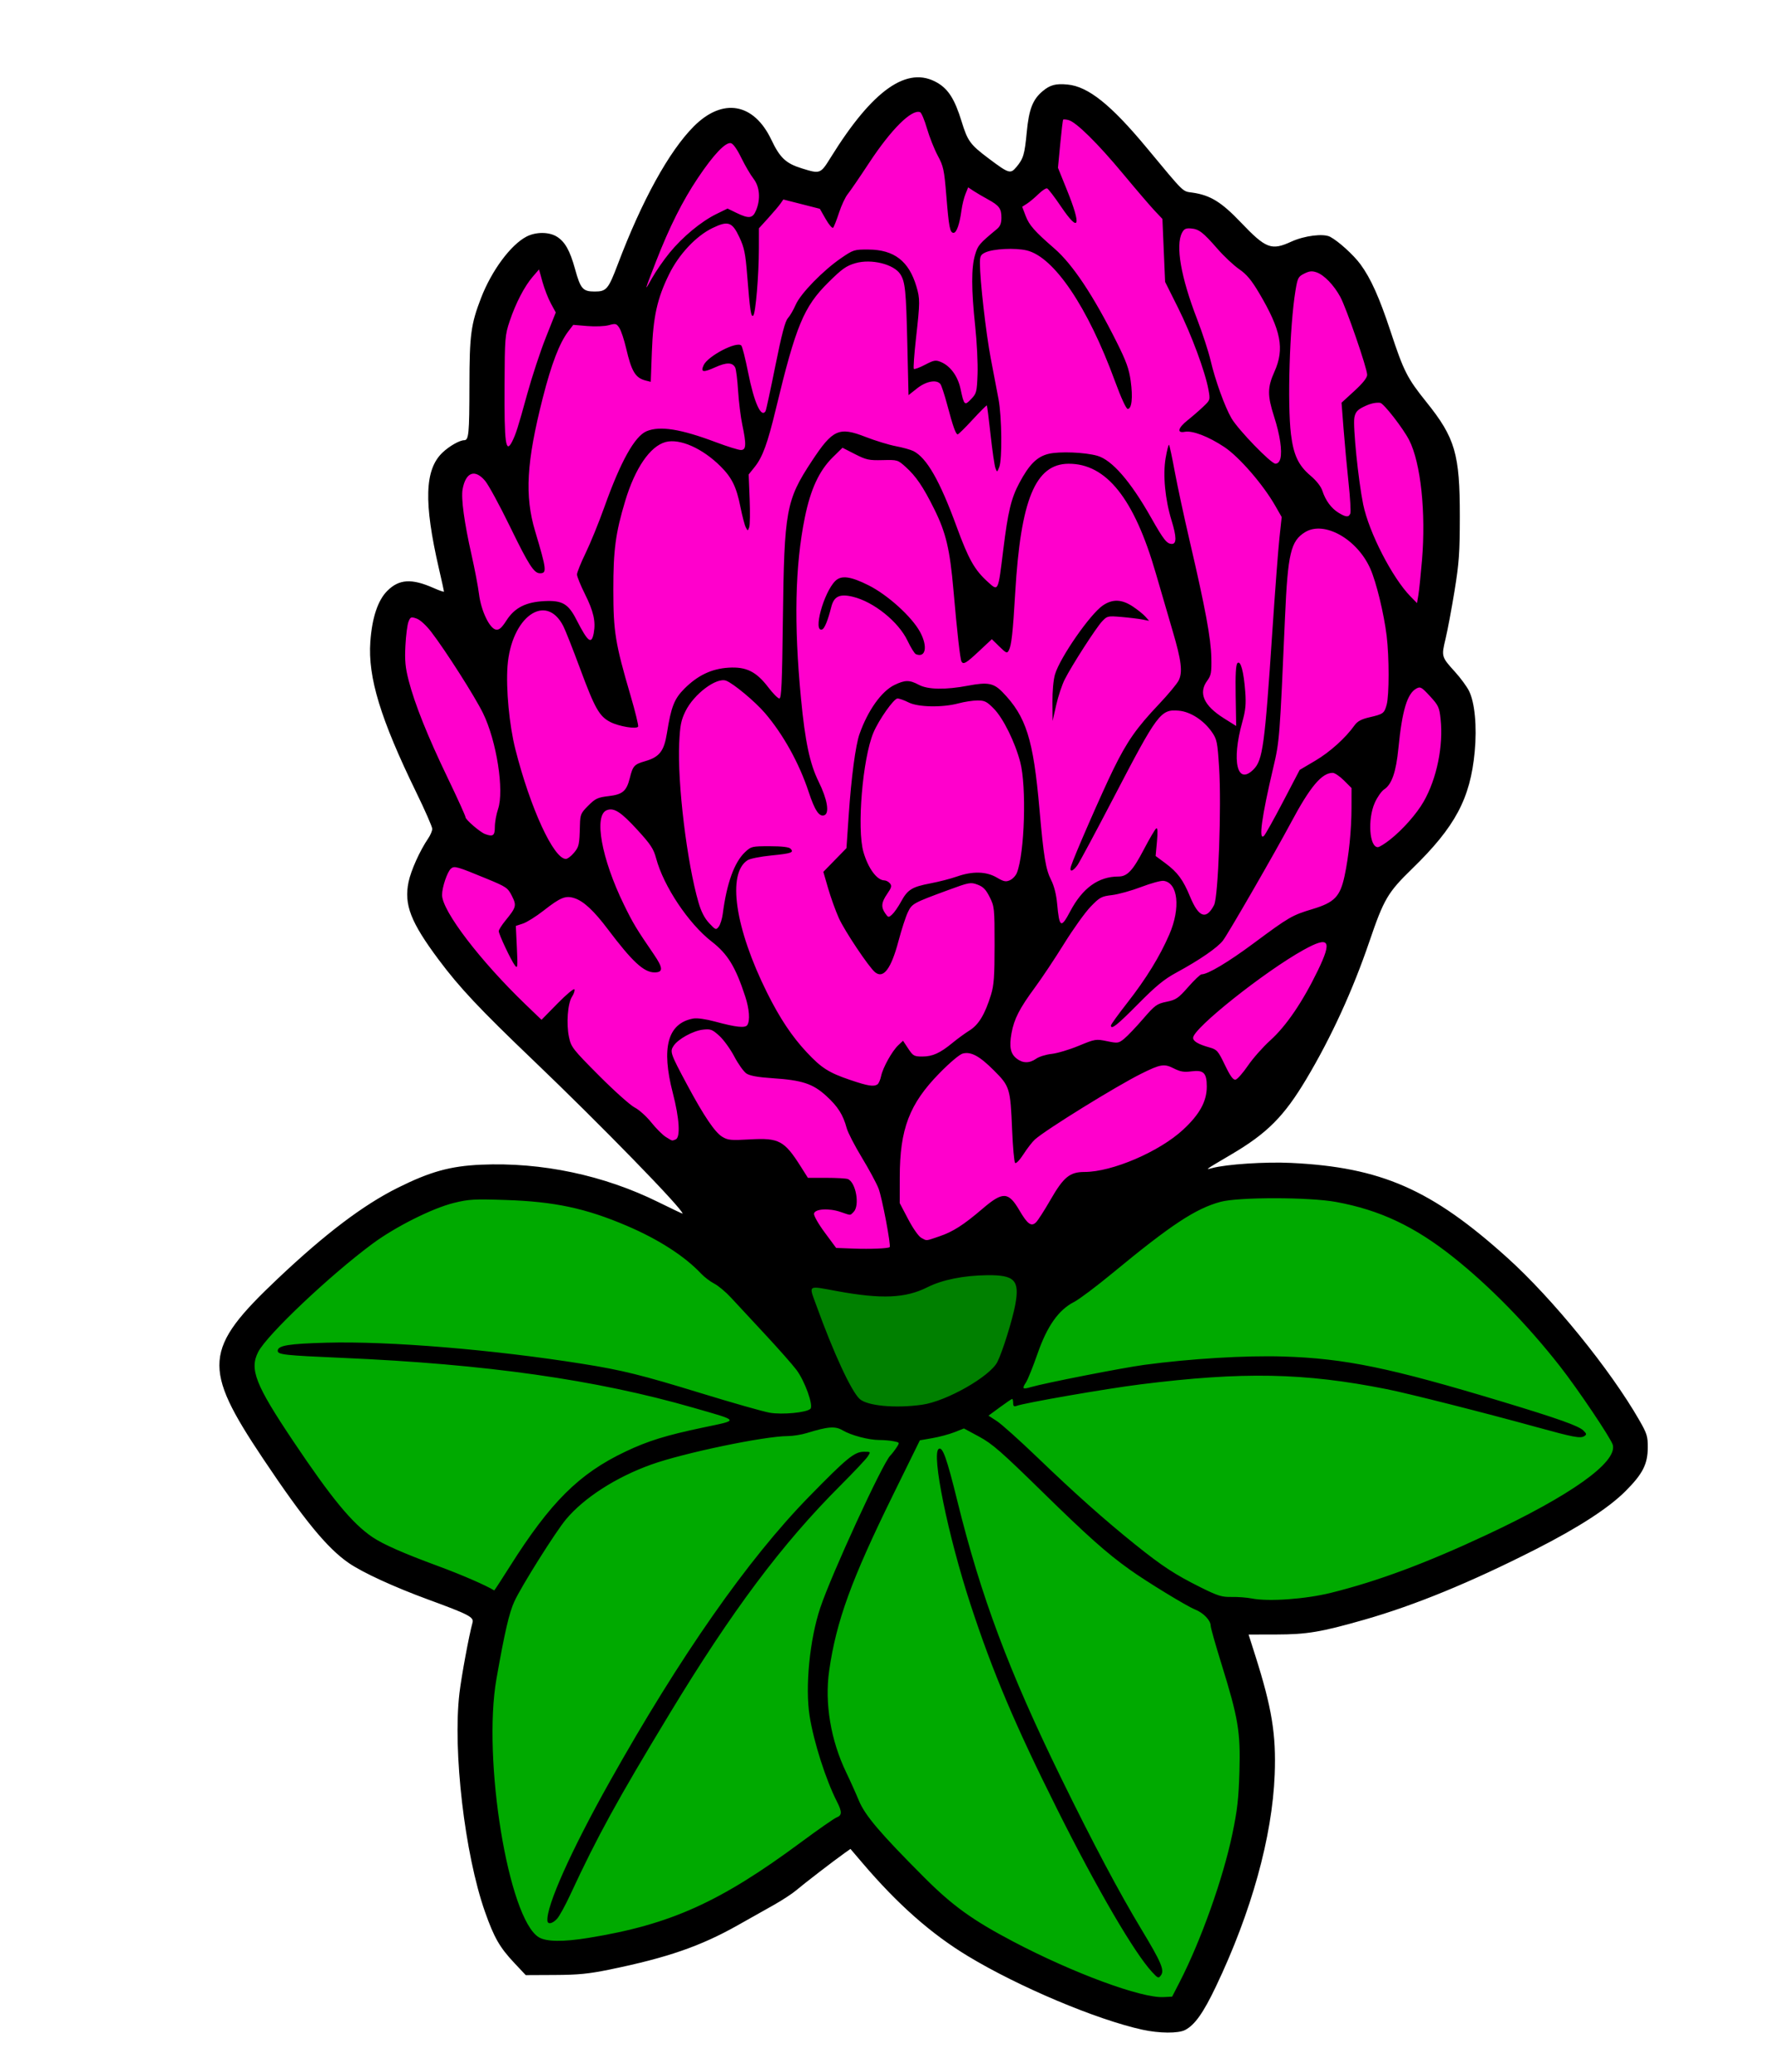 <?xml version="1.0" encoding="UTF-8" standalone="no"?>
<!-- Created with Inkscape (http://www.inkscape.org/) -->

<svg
   version="1.1"
   id="svg1"
   width="907"
   height="1059"
   viewBox="0 0 907 1059"
   sodipodi:docname="Clover5.svg"
   inkscape:version="1.4 (e7c3feb100, 2024-10-09)"
   xmlns:inkscape="http://www.inkscape.org/namespaces/inkscape"
   xmlns:sodipodi="http://sodipodi.sourceforge.net/DTD/sodipodi-0.dtd"
   xmlns="http://www.w3.org/2000/svg"
   xmlns:svg="http://www.w3.org/2000/svg">
  <defs
     id="defs1">
    <inkscape:path-effect
       effect="bspline"
       id="path-effect5"
       is_visible="true"
       lpeversion="1.3"
       weight="33.333"
       steps="2"
       helper_size="0"
       apply_no_weight="true"
       apply_with_weight="true"
       only_selected="false"
       uniform="false" />
    <inkscape:path-effect
       effect="bspline"
       id="path-effect4"
       is_visible="true"
       lpeversion="1.3"
       weight="33.333"
       steps="2"
       helper_size="0"
       apply_no_weight="true"
       apply_with_weight="true"
       only_selected="false"
       uniform="false" />
    <inkscape:path-effect
       effect="bspline"
       id="path-effect3"
       is_visible="true"
       lpeversion="1.3"
       weight="33.333"
       steps="2"
       helper_size="0"
       apply_no_weight="true"
       apply_with_weight="true"
       only_selected="false"
       uniform="false" />
    <inkscape:path-effect
       effect="bspline"
       id="path-effect2"
       is_visible="true"
       lpeversion="1.3"
       weight="33.333"
       steps="2"
       helper_size="0"
       apply_no_weight="true"
       apply_with_weight="true"
       only_selected="false"
       uniform="false" />
  </defs>
  <sodipodi:namedview
     id="namedview1"
     pagecolor="#ffffff"
     bordercolor="#000000"
     borderopacity="0.25"
     inkscape:showpageshadow="2"
     inkscape:pageopacity="0.0"
     inkscape:pagecheckerboard="0"
     inkscape:deskcolor="#d1d1d1"
     showgrid="false"
     inkscape:zoom="0.25"
     inkscape:cx="406"
     inkscape:cy="676"
     inkscape:window-width="1920"
     inkscape:window-height="1011"
     inkscape:window-x="0"
     inkscape:window-y="0"
     inkscape:window-maximized="1"
     inkscape:current-layer="layer1" />
  <g
     inkscape:groupmode="layer"
     id="layer1"
     inkscape:label="Layer 1">
    <path
       style="fill:#008000;fill-rule:evenodd;stroke:none;stroke-width:17.841;fill-opacity:1"
       d="m 412.854,660.566 c 2.288,10.893 8.932,32.026 14.107,44.553 5.174,12.527 8.878,16.449 18.301,18.682 9.423,2.233 24.564,2.778 37.309,-0.327 12.745,-3.105 23.094,-9.858 30.61,-19.88 7.516,-10.022 12.2,-23.311 14.325,-34.259 2.124,-10.948 1.688,-19.553 -1.525,-23.747 -3.214,-4.194 -9.205,-3.976 -20.97,-2.342 -11.765,1.634 -29.303,4.684 -41.83,6.209 -12.527,1.525 -20.044,1.525 -27.288,1.089 -7.244,-0.436 -14.216,-1.307 -18.736,-1.416 -4.521,-0.109 -6.59,0.545 -4.303,11.438 z"
       id="path4"
       inkscape:path-effect="#path-effect5"
       inkscape:original-d="m 408.49673,650.3268 c 6.64488,21.13289 13.28976,42.26579 19.93464,63.39869 3.70378,3.92165 7.40741,7.84314 11.11111,11.76471 15.14192,0.54467 30.28323,1.08932 45.42484,1.63398 10.34879,-6.75394 20.69717,-13.50762 31.04575,-20.26143 4.68419,-13.29003 9.36819,-26.57953 14.05229,-39.86929 -0.43574,-8.60583 -0.87146,-17.21132 -1.30719,-25.81699 -5.99141,0.21787 -11.98257,0.43573 -17.97386,0.6536 -17.53847,3.05017 -35.07625,6.10021 -52.61438,9.15032 -7.51649,0 -15.03268,0 -22.54901,0 -6.97182,-0.87147 -13.94336,-1.74292 -20.91504,-2.61438 -2.06976,0.65361 -4.13943,1.30719 -6.20915,1.96079 z" />
    <path
       style="fill:#ff00cc;fill-rule:evenodd;stroke:none;stroke-width:17.841"
       d="m 558.027,623.796 c 19.741,-10.562 41.955,-29.427 59.617,-45.366 17.662,-15.94 30.662,-28.843 41.266,-42.246 10.604,-13.403 18.811,-27.306 25.512,-42.381 6.7,-15.076 11.893,-31.323 17.504,-41.206 5.611,-9.883 11.641,-13.4 17.839,-19.096 6.198,-5.695 12.563,-13.568 16.918,-21.357 4.355,-7.789 6.7,-15.494 7.873,-24.288 1.173,-8.794 1.173,-18.677 0.206,-24.853 -0.966,-6.177 -2.898,-8.647 -6.319,-12.3 -3.42,-3.652 -8.403,-8.559 -9.84,-13.003 -1.437,-4.444 0.67,-8.425 2.817,-18.613 2.147,-10.188 4.333,-26.581 4.879,-41.881 0.546,-15.301 -0.546,-29.508 -2.693,-40.125 -2.147,-10.617 -5.347,-17.642 -9.602,-23.497 -4.255,-5.855 -9.563,-10.539 -13.895,-19.594 -4.333,-9.056 -7.689,-22.482 -11.397,-32.943 -3.708,-10.461 -7.767,-17.955 -12.217,-22.951 -4.45,-4.996 -9.29,-7.494 -13.193,-8.275 -3.903,-0.781 -6.87,0.156 -10.109,1.717 -3.24,1.561 -6.753,3.747 -11.124,3.825 -4.372,0.078 -9.602,-1.952 -13.973,-5.113 -4.372,-3.162 -7.884,-7.455 -11.358,-11.514 -3.474,-4.059 -6.909,-7.884 -11.358,-9.719 -4.45,-1.835 -9.914,-1.678 -13.973,-3.474 C 597.346,103.747 594.692,100 588.564,92.311 582.435,84.621 572.834,72.99 565.418,65.379 c -7.416,-7.611 -12.646,-11.202 -16.979,-12.802 -4.333,-1.6 -7.767,-1.21 -10.187,0.664 -2.42,1.874 -3.825,5.23 -4.411,10.148 -0.585,4.918 -0.351,11.397 -1.366,16.198 -1.015,4.801 -3.279,7.923 -5.816,10.968 -2.537,3.045 -5.347,6.011 -8.509,6.596 -3.162,0.585 -6.674,-1.21 -11.905,-4.567 -5.23,-3.357 -12.178,-8.275 -16.315,-12.959 -4.137,-4.684 -5.464,-9.133 -6.714,-13.739 -1.249,-4.606 -2.42,-9.368 -4.606,-12.568 -2.186,-3.201 -5.386,-4.84 -8.353,-5.152 -2.966,-0.312 -5.699,0.703 -9.173,2.81 -3.474,2.108 -7.689,5.308 -12.334,10.578 -4.645,5.269 -9.719,12.607 -13.934,19.399 -4.215,6.792 -7.572,13.037 -11.241,15.339 -3.669,2.303 -7.65,0.664 -11.475,-0.429 -3.825,-1.093 -7.494,-1.639 -11.28,-3.474 -3.786,-1.835 -7.689,-4.957 -10.187,-8.314 -2.498,-3.357 -3.591,-6.948 -5.035,-10.265 -1.444,-3.318 -3.24,-6.362 -6.011,-8.119 -2.771,-1.756 -6.518,-2.225 -9.992,-1.21 -3.474,1.015 -6.674,3.513 -10.968,8.587 -4.294,5.074 -9.68,12.724 -14.403,20.687 -4.723,7.963 -8.782,16.237 -12.256,24.278 -3.474,8.041 -6.362,15.847 -8.743,22.209 -2.381,6.362 -4.254,11.28 -7.299,14.13 -3.045,2.849 -7.26,3.63 -11.163,3.708 -3.903,0.078 -7.494,-0.546 -10.343,-1.952 -2.849,-1.405 -4.957,-3.591 -6.557,-7.689 -1.6,-4.098 -2.693,-10.109 -4.059,-14.169 -1.366,-4.059 -3.005,-6.167 -5.425,-6.674 -2.42,-0.507 -5.621,0.585 -9.212,3.864 -3.591,3.279 -7.572,8.743 -10.422,13.817 -2.849,5.074 -4.567,9.758 -6.167,14.208 -1.6,4.45 -3.084,8.665 -3.63,15.73 -0.546,7.065 -0.156,16.979 -0.039,26.815 0.117,9.836 -0.039,19.594 -1.483,24.785 -1.444,5.191 -4.176,5.816 -6.362,6.245 -2.186,0.429 -3.825,0.664 -5.855,1.952 -2.03,1.288 -4.45,3.63 -5.933,6.987 -1.483,3.357 -2.03,7.728 -1.874,13.232 0.156,5.504 1.015,12.139 2.537,19.672 1.522,7.533 3.708,15.964 4.879,21.546 1.171,5.582 1.327,8.314 0.195,10.929 -1.132,2.615 -3.552,5.113 -7.611,4.645 -4.059,-0.468 -9.758,-3.903 -14.169,-5.386 -4.411,-1.483 -7.533,-1.015 -9.914,2.147 -2.381,3.162 -4.02,9.016 -4.957,15.769 -0.937,6.753 -1.171,14.403 2.147,26.698 3.318,12.295 10.187,29.235 16.393,42.194 6.206,12.959 11.749,21.936 12.88,28.064 1.132,6.128 -2.147,9.407 -5.504,14.715 -3.357,5.308 -6.792,12.646 -7.377,18.852 -0.585,6.206 1.678,11.28 6.831,19.282 5.152,8.002 13.193,18.93 22.639,29.235 9.446,10.305 20.297,19.984 33.568,32.748 13.271,12.764 28.962,28.61 40.944,40.593 11.983,11.983 20.258,20.101 29.001,30.445 8.743,10.344 17.955,22.912 32.475,30.133 14.52,7.221 34.348,9.094 51.873,9.563 17.526,0.468 32.748,-0.468 43.95,-2.069 11.202,-1.6 18.384,-3.864 30.61,-6.126 12.226,-2.261 29.495,-4.52 49.236,-15.082 z"
       id="path3"
       inkscape:path-effect="#path-effect3"
       inkscape:original-d="m 555.55556,632.09877 c 22.2131,-18.8648 44.42642,-37.72979 66.6393,-56.5944 13.05573,-13.07106 26.08357,-25.94588 39.11167,-38.82095 8.20787,-13.90313 16.41541,-27.8057 24.62312,-41.70855 5.19273,-16.24823 10.38526,-32.49581 15.57789,-48.74371 6.03027,-3.51766 12.0603,-7.03518 18.09045,-10.55277 6.36529,-7.87285 12.73032,-15.74539 19.09548,-23.61809 2.3451,-7.70535 4.69011,-15.41038 7.03517,-23.11558 0,-9.88294 0,-19.76549 0,-29.64824 -1.93228,-2.47074 -3.86451,-4.9414 -5.79674,-7.41207 -4.77848,-4.96647 -9.82587,-9.80712 -14.87335,-14.64788 2.10777,-3.98134 4.21545,-7.96253 6.32318,-11.94379 2.18584,-16.39377 4.37159,-32.78689 6.55738,-49.18033 -1.09292,-14.20793 -2.18579,-28.4153 -3.27869,-42.62295 -3.20069,-7.0259 -6.40125,-14.05152 -9.60187,-21.07728 -5.30846,-4.68394 -10.61671,-9.36768 -15.92506,-14.05152 -3.35682,-13.42728 -6.71351,-26.85402 -10.07026,-40.28103 -4.05941,-7.4943 -8.11866,-14.9883 -12.17798,-22.48244 -4.84007,-2.4981 -9.67994,-4.9961 -14.51991,-7.49415 -2.96649,0.93679 -5.93287,1.87354 -8.8993,2.81031 -3.51295,2.18584 -7.02576,4.37158 -10.53864,6.55738 -5.23039,-2.02971 -10.46058,-4.05933 -15.69087,-6.089 -3.51295,-4.2936 -7.02576,-8.58704 -10.53864,-12.88056 -3.43488,-3.82521 -6.86963,-7.65027 -10.30445,-11.47541 -5.46459,0.15613 -10.92896,0.31226 -16.39344,0.46839 C 597.34577,103.747 594.69165,100 592.03747,96.252927 582.43541,84.621157 572.83372,72.989852 563.23185,61.358314 558.00146,57.767297 552.77127,54.176425 547.54098,50.58548 c -3.43488,0.390328 -6.86963,0.78064 -10.30445,1.17096 -1.40518,3.35682 -2.8103,6.713505 -4.21545,10.070258 0.23419,6.479443 0.46838,12.958626 0.70257,19.437939 -2.2639,3.122623 -4.52771,6.245121 -6.79157,9.367682 -2.81036,2.966491 -5.6206,5.932864 -8.43091,8.899297 -3.51295,-1.795508 -7.02576,-3.590945 -10.53864,-5.386417 -6.94784,-4.918131 -13.89539,-9.836066 -20.84309,-14.754098 -1.32712,-4.449738 -2.65418,-8.899298 -3.98127,-13.348946 -1.17098,-4.762 -2.34192,-9.52381 -3.51288,-14.285715 -3.20069,-1.639377 -6.40125,-3.278688 -9.60187,-4.918033 -2.7323,1.014853 -5.46448,2.029665 -8.19672,3.044497 -4.21554,3.200689 -8.43092,6.401249 -12.64637,9.601874 -5.07426,7.338163 -10.14832,14.676034 -15.22248,22.014051 -3.35682,6.245246 -6.71351,12.490242 -10.07026,18.735361 -3.98135,-1.639375 -7.96253,-3.278686 -11.9438,-4.918031 -3.66908,-0.546459 -7.33801,-1.092896 -11.00702,-1.639344 -3.90328,-3.122623 -7.8064,-6.245121 -11.7096,-9.367682 -1.09292,-3.591016 -2.1858,-7.181889 -3.27869,-10.772833 -1.79551,-3.044558 -3.59095,-6.088993 -5.38642,-9.13349 -3.74715,-0.468393 -7.49414,-0.936768 -11.24122,-1.405152 -3.20069,2.498098 -6.40125,4.996097 -9.60187,7.494145 -5.38653,7.650427 -10.77283,15.300547 -16.15925,22.95082 -4.05941,8.274947 -8.11866,16.549567 -12.17799,24.824357 -2.88842,7.80656 -5.77673,15.6128 -8.6651,23.4192 -1.87358,4.91813 -3.74707,9.83607 -5.62061,14.7541 -4.21554,0.78066 -8.43091,1.56128 -12.64637,2.34192 -3.59102,-0.62452 -7.18189,-1.24902 -10.77284,-1.87353 -2.10777,-2.18584 -4.21545,-4.37159 -6.32318,-6.55738 -1.09292,-6.01105 -2.18579,-12.02186 -3.27869,-18.03279 -1.63938,-2.10777 -3.27869,-4.21546 -4.91803,-6.32318 -3.20069,1.09291 -6.40125,2.18579 -9.60187,3.27868 -3.98135,5.46459 -7.96253,10.92897 -11.9438,16.39345 -1.71744,4.68393 -3.43482,9.36768 -5.15222,14.05152 -1.48325,4.21554 -2.96644,8.43091 -4.44965,12.64637 0.39033,9.91433 0.78064,19.82826 1.17096,29.74239 -0.15613,9.7582 -0.31226,19.516 -0.46839,29.274 -2.73229,0.62453 -5.46448,1.24903 -8.19672,1.87354 -1.63937,0.2342 -3.27869,0.46838 -4.91803,0.70258 -2.42003,2.34196 -4.83997,4.68384 -7.25995,7.02576 -0.54646,4.37167 -1.0929,8.74317 -1.63935,13.11475 0.85872,6.63557 1.71741,13.27088 2.57611,19.90632 2.18584,8.43109 4.37159,16.86183 6.55738,25.29274 0.15613,2.7323 0.31226,5.46448 0.46839,8.19673 -2.42004,2.49809 -4.83997,4.99609 -7.25996,7.49414 -5.69878,-3.43488 -11.39734,-6.86963 -17.09602,-10.30445 -3.12262,0.46839 -6.24512,0.93677 -9.36768,1.40515 -1.63937,5.85492 -3.27869,11.7096 -4.91803,17.56441 -0.2342,7.65042 -0.46838,15.30054 -0.70258,22.95082 6.86977,16.94022 13.73927,33.87978 20.6089,50.81967 5.54266,8.97754 11.08509,17.95472 16.62764,26.93208 -3.27876,3.27876 -6.55738,6.55738 -9.83607,9.83607 -3.43488,7.33816 -6.86963,14.67603 -10.30445,22.01405 2.2639,5.07426 4.52771,10.14832 6.79157,15.22248 8.04076,10.92918 16.08119,21.85792 24.12178,32.78689 10.85112,9.68013 21.7018,19.35987 32.55269,29.03981 15.69118,15.84731 31.38174,31.69399 47.0726,47.54098 8.27495,8.11882 16.54957,16.23732 24.82436,24.35597 9.21174,12.56856 18.42311,25.13662 27.63466,37.70492 19.82866,1.87358 39.65652,3.74708 59.48478,5.62061 15.22278,-0.93679 30.44496,-1.87353 45.66745,-2.8103 7.18203,-2.2639 14.36377,-4.52772 21.54566,-6.79157 17.26984,-2.25908 34.53899,-4.51808 51.80849,-6.77711 z"
       transform="translate(-1.0424404e-6,2.3968913e-5)" />
    <path
       id="path2"
       style="fill:#00aa00;fill-rule:evenodd;stroke:none;stroke-width:17.841"
       d="M 647.861 602.832 C 642.534 602.905 637.481 603.179 632.857 603.654 C 623.61 604.605 616.083 606.36 608.334 610.234 C 600.585 614.109 592.617 620.102 585.051 625.877 C 577.485 631.652 570.322 637.207 562.537 643.859 C 554.752 650.511 546.344 658.261 540.643 659.102 C 540.064 659.187 539.531 659.154 539.004 659.105 C 532.629 669.522 528.529 680.156 524.184 689.379 C 519.282 699.782 514.053 708.387 506.809 714.27 C 499.565 720.152 490.305 723.312 481.699 725.109 C 473.093 726.907 465.143 727.342 456.973 726.906 C 448.803 726.471 440.414 725.164 432.625 718.9 C 424.836 712.637 417.647 701.416 406.209 686.383 C 397.67 675.16 386.761 661.817 375.436 649.154 C 373.8 649.273 372.271 649.268 370.93 648.893 C 366.777 647.73 363.788 643.633 358.516 638.83 C 353.244 634.027 345.689 628.519 334.689 622.957 C 323.69 617.395 309.214 611.767 294.373 608.332 C 279.532 604.897 264.327 603.656 252.412 603.619 C 240.497 603.583 231.871 604.751 221.674 608.297 C 211.476 611.842 199.708 617.763 186.111 627.559 C 172.515 637.354 157.09 651.024 145.613 661.879 C 134.137 672.734 126.609 680.775 123.137 688.268 C 119.665 695.76 120.249 702.705 124.928 712.646 C 129.606 722.588 138.378 735.527 147.113 748.283 C 155.849 761.039 164.547 773.611 172.844 782.236 C 181.141 790.862 189.035 795.541 198.758 799.891 C 208.48 804.24 220.029 808.26 229.459 811.732 C 238.889 815.205 246.2 818.128 249.16 821.527 C 252.121 824.926 250.731 828.801 248.355 838.889 C 245.98 848.977 242.618 865.278 242.398 884.467 C 242.179 903.656 245.102 925.731 248.1 942.215 C 251.097 958.699 254.167 969.591 257.822 978.728 C 261.477 987.866 265.717 995.249 272.369 998.611 C 279.021 1001.974 288.084 1001.315 300.986 999.195 C 313.889 997.075 330.629 993.495 344.299 988.926 C 357.969 984.357 368.568 978.802 379.752 972.113 C 390.936 965.425 402.704 957.602 411.951 950.621 C 421.198 943.64 427.925 937.5 432.713 936.002 C 437.501 934.503 440.35 937.647 444.736 942.764 C 449.122 947.881 455.043 954.97 461.695 961.951 C 468.347 968.932 475.731 975.805 484.43 982.201 C 493.129 988.597 503.142 994.517 514.363 1000.365 C 525.584 1006.213 538.011 1011.989 549.086 1016.521 C 560.161 1021.054 569.883 1024.343 578.18 1026.572 C 586.477 1028.802 593.349 1029.97 597.516 1030.08 C 601.682 1030.19 603.143 1029.24 605.336 1026.279 C 607.529 1023.319 610.454 1018.347 615.498 1007.199 C 620.542 996.051 627.705 978.729 632.932 961.258 C 638.158 943.787 641.448 926.169 642.617 911.951 C 643.787 897.733 642.836 886.914 640.643 876.096 C 638.45 865.277 635.015 854.459 632.42 846.455 C 629.825 838.451 628.069 833.26 627.375 829.824 C 626.681 826.389 627.047 824.707 629.35 824.451 C 631.652 824.195 635.893 825.366 642.398 826.061 C 648.904 826.755 657.676 826.973 667.545 825.584 C 677.413 824.195 688.376 821.199 699.561 817.764 C 710.745 814.328 722.149 810.453 737.865 803.838 C 753.582 797.222 773.612 787.866 788.195 780.154 C 802.779 772.442 811.915 766.374 818.201 761.439 C 824.488 756.505 827.924 752.705 830.264 749.232 C 832.603 745.76 833.846 742.617 833.846 739.547 C 833.846 736.477 832.601 733.479 825.693 722.807 C 818.785 712.134 806.213 693.786 790.789 676.133 C 775.365 658.479 757.091 641.52 741.447 630.08 C 725.804 618.64 712.792 612.719 700.328 609.027 C 687.865 605.336 675.95 603.875 664.51 603.217 C 658.79 602.888 653.188 602.759 647.861 602.832 z "
       transform="translate(-1.0424404e-6,2.3968913e-5)" />
    <path
       style="display:inline;fill:#000000"
       d="m 584.121,1037.404 c -23.463,-5.133 -63.21,-21.885 -89.231,-37.608 -18.796,-11.357 -35.875,-26.427 -53.888,-47.549 l -6.185,-7.253 -3.159,2.239 c -5.339,3.783 -20.881,15.745 -24.62,18.948 -1.946,1.667 -7.139,5.058 -11.539,7.535 -4.4,2.477 -12.698,7.145 -18.441,10.374 -19.018,10.692 -35.942,16.531 -65.444,22.579 -10.598,2.172 -15.966,2.702 -27.965,2.76 l -14.85,0.071 -5.83,-6.202 c -7.514,-7.993 -10.357,-12.953 -15.03,-26.219 -10.329,-29.324 -16.5,-82.152 -13.041,-111.646 1.017,-8.676 4.928,-29.787 6.69,-36.112 0.775,-2.783 -1.861,-4.155 -22.589,-11.755 -17.517,-6.423 -33.568,-13.796 -40.674,-18.685 -11.018,-7.581 -22.805,-21.925 -43.788,-53.287 -31.335,-46.835 -30.578,-56.098 7.531,-92.113 24.35,-23.012 43.673,-37.626 61.432,-46.462 16.5,-8.209 26.782,-11.048 42.5,-11.734 30.917,-1.35 62.75,5.369 90.57,19.116 6.836,3.378 12.43,6.032 12.43,5.897 0,-2.425 -41.892,-45.413 -76.5,-78.502 -27.29,-26.093 -37.578,-37.035 -48.214,-51.286 -14.313,-19.176 -17.795,-28.138 -15.414,-39.668 1.23,-5.954 5.785,-16.061 10.069,-22.341 1.125,-1.65 2.049,-3.84 2.053,-4.866 0.004,-1.026 -3.641,-9.351 -8.099,-18.5 -18.359,-37.674 -24.847,-58.926 -23.554,-77.143 0.87,-12.258 3.84,-21.171 8.662,-25.993 6.029,-6.029 12.437,-6.432 23.626,-1.483 2.954,1.307 5.372,2.143 5.372,1.858 0,-0.284 -1.162,-5.547 -2.583,-11.695 -7.834,-33.909 -7.317,-50.686 1.83,-59.367 3.491,-3.313 8.757,-6.31 11.086,-6.31 2.324,0 2.637,-3.283 2.67,-28 0.034,-25.854 0.748,-31.236 5.929,-44.669 5.408,-14.024 15.201,-27.239 23.278,-31.414 4.743,-2.451 11.39,-2.459 15.395,-0.017 4.217,2.571 6.781,7.1 9.398,16.599 2.791,10.132 3.981,11.5 9.997,11.5 6.074,0 7.003,-1.096 11.912,-14.053 12.339,-32.572 26.146,-57.613 38.761,-70.301 14.769,-14.853 30.73,-12.108 39.72,6.833 4.344,9.152 7.429,12.055 15.462,14.549 9.528,2.958 9.611,2.927 14.924,-5.633 21.499,-34.64 39.225,-47.028 54.491,-38.081 5.676,3.326 8.92,8.523 12.404,19.868 3.04,9.899 4.359,11.706 13.655,18.701 10.434,7.852 11.272,8.12 14.265,4.558 3.648,-4.341 4.27,-6.423 5.361,-17.942 1.101,-11.615 3.043,-16.634 8.078,-20.871 3.851,-3.241 6.709,-4.001 12.831,-3.413 10.493,1.008 22.109,10.288 40.336,32.224 19.766,23.788 18.193,22.248 23.504,23.015 9.097,1.314 14.758,4.792 24.615,15.122 12.924,13.544 15.685,14.602 25.896,9.928 6.723,-3.078 16.448,-4.285 19.867,-2.465 4.256,2.265 11.969,9.265 15.486,14.057 5.303,7.224 9.69,17.005 15.432,34.407 6.696,20.293 8.468,23.782 18.288,36 14.698,18.287 17.107,26.54 17.08,58.5 -0.016,18.505 -0.393,23.799 -2.703,38 -1.477,9.075 -3.542,20.088 -4.59,24.473 -2.184,9.137 -2.167,9.195 4.964,17.069 2.692,2.972 5.832,7.243 6.978,9.49 2.993,5.866 4.171,18.259 2.961,31.153 -2.25,23.986 -9.965,38.418 -31.976,59.815 -12.495,12.146 -14.471,15.509 -21.879,37.235 -8.518,24.982 -19.523,48.98 -32.198,70.215 -11.427,19.145 -19.994,27.753 -38.424,38.607 -13.623,8.023 -13.545,7.968 -9.76,6.955 7.358,-1.969 27.202,-3.273 40.26,-2.646 46.115,2.214 71.852,13.492 110.674,48.497 23.226,20.943 52.659,57.175 67.532,83.131 3.879,6.769 4.29,8.125 4.248,14 -0.059,8.408 -2.614,13.37 -11.41,22.167 -8.622,8.623 -24.062,18.612 -45.983,29.748 -33.155,16.844 -61.629,28.532 -87.561,35.943 -22.084,6.311 -29.294,7.519 -45.064,7.547 l -14.064,0.026 3.352,10.537 c 8.543,26.852 10.781,40.501 9.995,60.953 -1.226,31.899 -11.924,70.445 -30.137,108.587 -6.367,13.334 -10.751,19.499 -15.68,22.047 -3.481,1.8 -13.178,1.734 -21.78,-0.147 z M 603.146,1013 c 10.847,-21.078 22.138,-52.779 26.908,-75.553 2.55,-12.173 3.224,-18.102 3.634,-31.947 0.599,-20.267 -0.589,-27.384 -9.199,-55.081 C 621.47,840.708 619,831.976 619,831.016 c 0,-2.841 -3.668,-6.666 -8.089,-8.435 C 606.6,820.856 586.116,808.341 577.5,802.168 565.667,793.691 556.059,785.137 532.966,762.524 512.018,742.011 507.293,737.886 500.635,734.297 l -7.797,-4.203 -4.852,1.913 c -2.669,1.052 -7.737,2.415 -11.264,3.029 l -6.411,1.117 -13.612,27.674 c -21.442,43.594 -29.126,64.718 -32.769,90.093 -2.383,16.599 0.819,35.638 8.761,52.081 1.992,4.125 4.881,10.548 6.419,14.274 3.135,7.592 10.93,16.756 33.388,39.251 14.459,14.484 24.753,21.906 45.503,32.809 30.742,16.154 65.473,28.978 76.893,28.391 l 4.393,-0.225 z m -14.094,-5.056 C 579.951,998.118 560.944,965.544 540.653,925 518.991,881.716 507.518,854.621 496.164,819.932 484.645,784.741 476.106,742.907 479.956,740.527 c 1.987,-1.228 4.082,4.645 9.506,26.643 12.026,48.769 26.354,87.016 52.984,141.437 16.363,33.439 29.616,58.419 41.061,77.393 10.246,16.987 11.95,20.993 10.039,23.606 -1.212,1.658 -1.527,1.542 -4.494,-1.662 z M 300.833,990.478 c 41.909,-6.797 67.233,-18.192 108.771,-48.946 8.743,-6.473 16.908,-12.154 18.146,-12.626 2.797,-1.065 2.83,-2.848 0.154,-8.095 -5.679,-11.132 -11.829,-30.366 -13.955,-43.645 -2.381,-14.872 0.018,-39.281 5.452,-55.463 5.785,-17.229 31.79,-73.743 35.772,-77.737 0.803,-0.806 2.231,-2.644 3.173,-4.085 1.71,-2.615 1.708,-2.62 -1.442,-3.25 C 455.169,736.284 451.876,736 449.585,736 c -5.428,0 -14.395,-2.365 -18.784,-4.955 -3.785,-2.233 -7.426,-1.956 -18.301,1.393 -2.75,0.847 -7.125,1.545 -9.723,1.551 -12,0.028 -53.212,8.617 -69.777,14.543 -17.987,6.435 -34.39,16.971 -43.631,28.026 -5.327,6.372 -22.806,34.163 -26.38,41.942 -2.671,5.814 -4.927,15.548 -9.154,39.5 -7.258,41.13 6.09,122.665 21.633,132.143 3.802,2.318 12.433,2.432 25.365,0.335 z M 279.885,981.75 C 279.204,974.358 292.024,945.74 311.803,910.5 347.819,846.331 382.298,797.038 413.5,765.108 433.04,745.112 436.846,742 441.765,742 c 3.456,0 3.461,0.006 1.844,2.473 -0.891,1.36 -7.147,7.998 -13.902,14.75 -29.957,29.945 -55.499,64.061 -87.433,116.777 -26.801,44.244 -36.907,62.663 -50.749,92.495 -2.551,5.497 -5.591,11.01 -6.756,12.25 -2.324,2.474 -4.705,2.964 -4.885,1.005 z M 680.5,814.102 c 23.868,-5.925 48.539,-15.111 79.5,-29.601 43.151,-20.195 66.837,-37.046 64.6,-45.958 -0.79,-3.147 -17.857,-28.541 -27.116,-40.345 C 780.793,676.919 761.637,657.348 743,642.534 c -19.845,-15.775 -37.633,-24.141 -60,-28.22 -13.714,-2.501 -49.82,-2.529 -59,-0.044 -12.755,3.451 -25.292,11.727 -55.322,36.516 -8.185,6.757 -16.974,13.35 -19.53,14.652 -7.916,4.031 -13.757,12.29 -18.669,26.397 -2.323,6.67 -4.991,13.3 -5.931,14.734 -2.148,3.279 -1.76,3.647 2.518,2.39 7.01,-2.059 46.885,-9.879 57.965,-11.368 23.56,-3.165 51.768,-4.863 70.968,-4.272 31.606,0.972 54.683,5.734 112.473,23.209 28.039,8.479 38.613,12.239 41.027,14.592 1.727,1.683 1.795,2.078 0.5,2.899 -1.988,1.26 -5.508,0.592 -24.5,-4.649 -26.391,-7.283 -65.306,-17.133 -76.5,-19.364 -42.138,-8.398 -73.582,-9.006 -126,-2.434 -17.645,2.212 -59.279,9.449 -63.353,11.012 C 518.439,719.046 518,718.653 518,717.107 518,715.948 517.776,715 517.503,715 c -0.273,0 -3.11,1.923 -6.304,4.274 l -5.806,4.274 4.332,2.823 c 2.383,1.552 11.807,10.008 20.942,18.789 19.083,18.344 34.144,31.744 49.833,44.336 13.691,10.989 20.242,15.277 33.22,21.742 8.953,4.46 10.937,5.077 16,4.978 3.179,-0.062 7.805,0.289 10.28,0.78 8.538,1.694 27.46,0.342 40.5,-2.895 z M 260.592,800.75 c 20.859,-33.032 35.467,-47.557 59.142,-58.805 11.554,-5.489 20.635,-8.305 39.765,-12.332 18.622,-3.92 18.982,-3.202 -5.078,-10.134 C 304.719,705.158 248.597,697.194 175,694.019 c -29.524,-1.274 -33,-1.653 -33,-3.605 0,-2.716 5.423,-3.617 25,-4.153 31.922,-0.874 85.068,3.517 130.864,10.811 20.268,3.228 30.172,5.684 60.636,15.032 15.95,4.895 31.7,9.369 35,9.942 6.463,1.124 18.918,-0.066 20.843,-1.99 1.651,-1.651 -2.849,-14.2 -7.137,-19.902 C 405.168,697.446 397.875,689.192 391,681.814 c -6.875,-7.378 -14.656,-15.754 -17.29,-18.615 -2.635,-2.86 -6.46,-6.059 -8.5,-7.109 -2.04,-1.05 -5.06,-3.341 -6.71,-5.092 -8.451,-8.968 -21.753,-17.537 -37.993,-24.473 -21.04,-8.987 -36.997,-12.385 -62.007,-13.205 -16.159,-0.53 -18.869,-0.375 -26.5,1.513 -10.961,2.712 -29.809,12.16 -41.5,20.804 -21.803,16.119 -54.047,46.633 -58.499,55.361 -4.519,8.859 -1.429,16.733 17.856,45.502 19.689,29.372 30.168,42.077 40.487,49.088 5.444,3.699 15.756,8.248 33.657,14.846 11.972,4.413 24.608,9.901 28.678,12.454 0.098,0.062 3.659,-5.401 7.914,-12.138 z M 471.5,717.96 c 12.47,-1.783 34.661,-14.411 38.449,-21.881 2.567,-5.061 7.724,-21.572 9.143,-29.276 2.298,-12.472 -0.327,-15.208 -14.432,-15.042 -11.949,0.141 -22.981,2.363 -30.455,6.136 -11.182,5.645 -23.435,6.18 -46.148,2.018 -15.504,-2.842 -14.586,-3.473 -10.67,7.336 8.828,24.365 17.761,43.662 22.097,47.735 3.805,3.575 18.359,4.927 32.016,2.974 z m -16.643,-80.533 c 0.802,-0.69 -3.909,-25.484 -5.711,-30.056 -1.069,-2.713 -4.92,-9.839 -8.556,-15.836 -3.637,-5.997 -7.104,-12.731 -7.705,-14.964 -1.831,-6.801 -4.51,-11.028 -10.4,-16.411 -6.867,-6.276 -12.31,-8.073 -27.479,-9.074 -7.397,-0.488 -11.585,-1.236 -13.331,-2.379 -1.4,-0.917 -4.203,-4.822 -6.229,-8.678 -2.026,-3.856 -5.489,-8.642 -7.695,-10.635 -3.604,-3.256 -4.449,-3.575 -8.322,-3.138 -5.077,0.572 -12.772,4.813 -15.055,8.297 -1.951,2.977 -1.623,3.915 6.974,19.948 8.5,15.852 14.152,24.225 17.883,26.494 2.933,1.783 4.392,1.922 14.297,1.356 14.747,-0.842 17.505,0.638 25.896,13.9 l 3.638,5.75 h 9.387 c 5.163,0 10.116,0.28 11.006,0.621 4.132,1.586 6.246,13.535 2.973,16.807 -1.892,1.892 -1.134,1.891 -6.657,0.009 -5.998,-2.044 -13.129,-1.6 -13.593,0.846 -0.19,1 2.225,5.25 5.491,9.665 l 5.83,7.881 9,0.335 c 8.461,0.315 17.558,-0.051 18.357,-0.738 z m 25.342,-5.494 c 6.998,-2.358 12.394,-5.801 22.101,-14.104 10.453,-8.941 13.282,-8.817 18.919,0.83 4.126,7.061 6.093,8.457 8.513,6.041 0.973,-0.971 4.287,-6.139 7.364,-11.483 C 543.789,601.591 546.96,599 554.488,599 c 14.119,0 38.231,-10.336 50.404,-21.606 C 613.339,569.573 617,562.915 617,555.375 c 0,-7.025 -1.628,-8.626 -7.925,-7.791 -3.728,0.495 -5.626,0.175 -8.905,-1.497 -4.941,-2.521 -6.812,-2.22 -16.67,2.684 -12.848,6.391 -48.732,28.583 -54.36,33.617 -1.298,1.161 -3.917,4.532 -5.82,7.491 -1.964,3.053 -3.833,4.999 -4.323,4.5 -0.474,-0.484 -1.16,-8.08 -1.524,-16.88 -0.88,-21.287 -1.185,-22.282 -9.289,-30.379 -7.379,-7.373 -11.68,-9.713 -15.915,-8.659 -1.62,0.403 -6.571,4.566 -11.932,10.035 -15.404,15.712 -20.287,28.5 -20.32,53.211 L 460,614.916 l 4.361,8.292 c 2.533,4.815 5.363,8.81 6.75,9.527 2.955,1.528 1.89,1.622 9.087,-0.802 z M 345.418,582.393 c 2.546,-0.977 1.965,-10.702 -1.418,-23.731 -6.032,-23.231 -2.638,-35.631 10.423,-38.081 1.926,-0.361 6.332,0.252 11.132,1.549 10.911,2.949 15.477,3.428 16.548,1.737 1.447,-2.284 1.004,-8.208 -1.09,-14.585 -4.992,-15.208 -8.958,-21.689 -17.164,-28.052 -11.805,-9.154 -24.584,-28.294 -28.378,-42.501 -1.299,-4.864 -2.797,-7.144 -9.529,-14.5 -8.463,-9.247 -11.998,-11.539 -15.664,-10.154 -6.789,2.566 -2.792,24.733 8.706,48.277 4.669,9.562 6.313,12.291 15.352,25.5 4.732,6.914 4.805,9.15 0.299,9.15 -5.449,0 -11.348,-5.463 -23.954,-22.183 -7.027,-9.321 -12.268,-14.195 -16.909,-15.726 -4.577,-1.51 -7.135,-0.488 -15.861,6.339 -3.809,2.98 -8.559,5.958 -10.555,6.617 l -3.63,1.198 0.526,11.087 c 0.475,10.024 0.381,10.899 -0.984,9.128 C 261.334,490.946 255,477.512 255,475.919 c 0,-0.667 1.505,-3.059 3.345,-5.316 5.652,-6.934 5.87,-7.758 3.368,-12.707 -2.081,-4.115 -2.837,-4.634 -12.713,-8.711 -15.335,-6.331 -16.661,-6.712 -18.387,-5.279 -1.893,1.571 -4.615,9.567 -4.603,13.522 0.025,8.142 19.452,33.61 42.672,55.94 l 8.182,7.868 8.203,-8.368 c 4.512,-4.602 8.396,-7.833 8.631,-7.179 0.236,0.654 -0.326,2.342 -1.249,3.75 -2.207,3.368 -2.986,13.814 -1.537,20.627 1.095,5.153 1.887,6.169 15.372,19.708 7.82,7.851 16.017,15.179 18.217,16.283 2.2,1.105 6.024,4.543 8.498,7.641 2.474,3.098 5.849,6.456 7.5,7.463 3.493,2.13 2.939,1.992 4.92,1.231 z m 103.206,-28.158 c 0.618,-0.404 1.454,-2.31 1.856,-4.235 0.912,-4.362 5.618,-12.804 8.81,-15.803 l 2.404,-2.258 2.667,4.03 c 2.464,3.723 3.013,4.031 7.203,4.031 5.221,0 9.09,-1.753 15.436,-6.992 2.475,-2.044 6.406,-4.908 8.735,-6.364 4.653,-2.911 7.861,-8.249 10.927,-18.186 1.518,-4.919 1.838,-9.357 1.838,-25.457 0,-18.803 -0.089,-19.678 -2.5,-24.49 -1.942,-3.876 -3.329,-5.299 -6.21,-6.371 -3.529,-1.313 -4.262,-1.177 -15,2.778 -18.07,6.656 -18.534,6.913 -20.695,11.476 -1.07,2.259 -3.181,8.767 -4.691,14.463 -3.808,14.362 -7.745,19.596 -12.053,16.02 -3.206,-2.661 -15.538,-21.106 -18.461,-27.613 -1.671,-3.719 -4.141,-10.564 -5.489,-15.21 l -2.451,-8.448 5.909,-6.052 5.909,-6.052 1.162,-17 c 1.314,-19.226 3.499,-35.63 5.502,-41.305 4.263,-12.084 11.249,-21.894 17.874,-25.101 5.389,-2.609 7.709,-2.626 12.433,-0.094 4.64,2.487 13.643,2.644 25.251,0.443 10.002,-1.897 13.062,-1.32 17.562,3.313 12.106,12.466 15.748,23.984 18.89,59.744 2.153,24.507 3.191,30.81 5.979,36.301 1.513,2.98 2.63,7.389 3.054,12.051 1.123,12.361 1.977,12.857 6.713,3.898 6.284,-11.887 14.416,-17.75 24.621,-17.75 4.534,0 7.33,-2.978 13.029,-13.877 2.896,-5.538 5.736,-10.359 6.31,-10.714 0.713,-0.441 0.83,1.693 0.367,6.723 l -0.679,7.369 4.998,3.707 c 6.23,4.62 9.039,8.427 12.631,17.113 4.403,10.65 8.248,11.983 12.263,4.253 2.153,-4.146 3.837,-50.458 2.559,-70.386 -0.826,-12.885 -1.12,-14.339 -3.63,-17.96 -4.247,-6.128 -11.048,-10.512 -17.073,-11.006 -9.212,-0.755 -10.709,1.251 -33.291,44.603 -9.058,17.389 -17.36,32.868 -18.449,34.397 -2.397,3.366 -4.251,3.665 -3.285,0.53 1.5,-4.87 15.958,-37.929 21.697,-49.612 7.033,-14.318 11.8,-21.118 23.339,-33.294 4.577,-4.83 9.069,-10.225 9.981,-11.989 2.183,-4.221 1.464,-10.169 -3.08,-25.507 -1.931,-6.516 -5.785,-19.723 -8.566,-29.348 -11.028,-38.171 -25.311,-56.089 -44.622,-55.978 -16.954,0.098 -24.461,18.261 -27.268,65.978 -1.204,20.467 -1.906,26.809 -3.249,29.361 -0.901,1.711 -1.289,1.558 -4.839,-1.908 l -3.859,-3.769 -6.583,6.158 c -6.525,6.104 -7.912,6.933 -8.906,5.326 -0.689,-1.114 -2.243,-14.839 -4.117,-36.365 -1.84,-21.133 -3.841,-29.562 -9.911,-41.758 -5.624,-11.301 -9.205,-16.574 -14.511,-21.367 -4.047,-3.657 -4.213,-3.706 -11.835,-3.514 -6.958,0.175 -8.367,-0.131 -14.113,-3.066 l -6.383,-3.26 -4.924,4.831 c -6.979,6.848 -11.387,16.337 -14.343,30.878 -5.005,24.616 -5.629,54.183 -1.953,92.453 2.126,22.132 4.517,33.388 9.036,42.533 4.421,8.948 5.638,16.074 2.923,17.116 -2.614,1.003 -4.882,-2.359 -8.037,-11.915 -4.851,-14.695 -13.044,-29.459 -22.381,-40.336 -5.034,-5.864 -16.103,-15.086 -19.789,-16.488 -4.93,-1.875 -16.517,6.817 -20.825,15.622 -2.243,4.585 -2.765,7.243 -3.192,16.258 -0.972,20.509 3.967,61.207 9.897,81.55 1.354,4.644 3.098,8.015 5.434,10.5 3.29,3.501 3.503,3.578 4.89,1.775 0.797,-1.037 1.718,-3.962 2.045,-6.5 2.023,-15.683 5.907,-26.428 11.426,-31.615 3.079,-2.893 3.525,-3 12.576,-3 6.106,0 9.815,0.431 10.618,1.233 1.965,1.965 0.544,2.471 -9.849,3.502 -5.381,0.534 -10.788,1.603 -12.014,2.377 -10.652,6.722 -6.528,34.81 9.969,67.888 6.457,12.947 12.648,22.238 20.191,30.302 7.56,8.082 11.307,10.464 22.331,14.197 8.98,3.041 11.906,3.513 13.862,2.235 z m 89.46,-195.326 c -0.05,-5.636 0.499,-11.53 1.331,-14.292 2.604,-8.651 17.982,-30.775 24.443,-35.166 4.95,-3.363 9.667,-3.2 15.297,0.528 2.474,1.638 5.363,3.957 6.421,5.153 l 1.924,2.174 -3.5,-0.682 c -1.925,-0.375 -6.727,-0.957 -10.672,-1.293 -6.965,-0.593 -7.249,-0.527 -9.876,2.28 -3.164,3.381 -15.43,22.438 -19.085,29.651 -1.389,2.742 -3.353,8.642 -4.363,13.112 L 538.169,368.5 Z m -69.821,-24.555 c -0.68,-0.281 -2.611,-3.391 -4.29,-6.91 -4.636,-9.715 -17.309,-19.886 -27.96,-22.441 -6.711,-1.61 -9.624,-0.232 -10.998,5.203 -1.749,6.919 -3.455,11.107 -4.692,11.519 -4.8,1.6 0.727,-18.776 6.718,-24.767 3.04,-3.04 7.782,-2.431 17.002,2.183 9.783,4.897 22.104,16.039 26.339,23.82 4.052,7.445 2.93,13.48 -2.119,11.392 z m 169.742,210.344 c 2.55,-3.74 7.72,-9.584 11.489,-12.985 8.132,-7.339 16.473,-19.588 24.256,-35.622 7.536,-15.524 5.909,-17.895 -7.265,-10.591 C 646.504,496.578 610,525.623 610,530.442 c 0,1.751 2.65,3.307 8.365,4.913 3.848,1.081 4.396,1.703 7.898,8.974 2.745,5.699 4.215,7.725 5.435,7.491 0.919,-0.177 3.758,-3.382 6.308,-7.122 z m -108.215,-3.597 c 1.49,-1.045 5.036,-2.144 7.879,-2.443 2.843,-0.299 9.063,-2.156 13.821,-4.125 8.416,-3.484 8.808,-3.549 14.451,-2.383 5.537,1.144 5.936,1.088 8.802,-1.225 1.651,-1.333 5.988,-5.88 9.638,-10.104 6.146,-7.114 7.036,-7.764 12.054,-8.806 4.865,-1.01 5.995,-1.782 11.076,-7.569 3.112,-3.544 6.182,-6.449 6.823,-6.454 3.236,-0.027 13.591,-6.203 26.639,-15.886 18.149,-13.469 19.581,-14.3 30.174,-17.496 11.119,-3.355 14.007,-6.337 16.274,-16.8 2.204,-10.175 3.561,-23.541 3.571,-35.175 l 0.008,-9.868 -3.882,-3.882 c -2.135,-2.135 -4.723,-3.881 -5.75,-3.879 -5.601,0.011 -11.56,7.123 -21.363,25.496 -8.154,15.283 -31.987,56.594 -34.729,60.197 -2.762,3.63 -12.023,10.007 -23.776,16.372 -6.307,3.416 -10.471,6.829 -19.676,16.132 C 571.088,524.051 568,526.488 568,524.11 c 0,-0.489 3.753,-5.688 8.34,-11.551 9.629,-12.309 16.655,-23.727 21.512,-34.961 5.865,-13.562 4.457,-26.49 -2.983,-27.393 -1.338,-0.162 -6.469,1.248 -11.401,3.134 -4.932,1.886 -11.636,3.749 -14.897,4.14 -5.473,0.656 -6.318,1.115 -11,5.971 -2.789,2.893 -8.896,11.422 -13.571,18.953 -4.675,7.531 -11.379,17.592 -14.898,22.358 -7.811,10.578 -10.624,16.058 -11.93,23.24 -1.274,7.006 -0.573,10.539 2.584,13.023 3.165,2.489 6.557,2.516 10.035,0.078 z m -69.098,-80.278 c 3.348,-6.152 5.586,-7.538 15.073,-9.338 4.276,-0.811 10.342,-2.377 13.48,-3.48 7.994,-2.81 15,-2.637 20.356,0.501 3.613,2.117 4.664,2.33 6.77,1.37 1.371,-0.625 2.96,-2.315 3.531,-3.756 3.972,-10.035 5.003,-44.092 1.715,-56.62 -2.69,-10.247 -8.672,-22.362 -13.455,-27.25 -3.61,-3.689 -4.721,-4.248 -8.41,-4.238 -2.338,0.007 -6.726,0.676 -9.751,1.488 -8.239,2.212 -20.659,1.968 -25.5,-0.5 -2.158,-1.1 -4.693,-2 -5.635,-2 -1.874,0 -9.585,10.943 -12.33,17.5 -5.531,13.209 -8.524,49.148 -5.08,60.993 2.433,8.369 6.88,14.401 10.672,14.475 0.895,0.018 2.191,0.711 2.88,1.541 1.03,1.241 0.786,2.182 -1.378,5.304 -3.03,4.373 -3.281,6.813 -1.029,10.028 1.536,2.193 1.681,2.214 3.543,0.528 1.068,-0.967 3.115,-3.913 4.549,-6.547 z M 293.411,435.923 c 2.636,-3.133 2.828,-4.014 3.097,-14.239 0.142,-5.391 0.453,-6.116 4.264,-9.927 3.647,-3.647 4.819,-4.194 10.393,-4.852 7.176,-0.846 9.175,-2.551 10.844,-9.251 1.556,-6.248 2.238,-6.991 7.926,-8.638 7.213,-2.089 9.583,-5.14 11.033,-14.206 2.181,-13.634 3.745,-17.62 8.96,-22.835 6.816,-6.816 13.915,-10.187 22.572,-10.719 9.037,-0.555 14.166,1.986 20.321,10.068 2.376,3.121 4.915,5.674 5.641,5.674 1.063,0 1.415,-7.824 1.81,-40.25 0.682,-55.998 1.604,-61.053 14.785,-81.07 10.691,-16.234 13.888,-17.669 27.515,-12.353 4.91,1.916 11.853,4.041 15.428,4.723 3.575,0.682 7.625,1.809 9,2.505 6.798,3.441 13.472,15.083 22.018,38.411 6.225,16.99 9.228,22.312 16.084,28.506 5.363,4.846 5.172,5.247 7.846,-16.473 2.4,-19.497 4.039,-26.319 8.199,-34.123 5.083,-9.537 9.056,-13.486 15.002,-14.913 5.539,-1.329 18.64,-0.801 24.918,1.003 7.473,2.148 16.939,13.036 27.407,31.526 C 594.952,275.938 596.583,278 599.155,278 c 2.462,0 2.41,-3.615 -0.173,-12 -3.297,-10.704 -4.496,-23.276 -3.033,-31.815 0.689,-4.023 1.474,-7.094 1.744,-6.824 0.27,0.27 1.579,6.387 2.909,13.594 1.33,7.207 4.853,23.552 7.829,36.324 7.827,33.59 10.69,49.068 10.891,58.881 0.155,7.573 -0.105,9.043 -2.073,11.71 -4.673,6.334 -1.839,12.745 8.513,19.256 l 6.263,3.939 -0.263,-15.474 c -0.183,-10.794 0.091,-15.83 0.907,-16.652 1.609,-1.622 3.214,4.24 3.986,14.561 0.478,6.394 0.178,9.506 -1.492,15.5 -5.605,20.107 -2.643,32.634 5.734,24.257 4.709,-4.709 5.729,-12.173 9.602,-70.257 1.375,-20.625 3.017,-42.278 3.65,-48.118 l 1.149,-10.618 -3.337,-5.832 c -6.204,-10.844 -18.407,-24.91 -25.976,-29.942 -8.1,-5.385 -16.312,-8.546 -20.235,-7.788 -4.184,0.808 -3.508,-1.988 1.423,-5.895 2.295,-1.819 5.851,-4.897 7.903,-6.841 3.721,-3.527 3.727,-3.546 2.774,-8.793 -1.676,-9.223 -8.745,-28.256 -15.558,-41.892 l -6.605,-13.22 -0.687,-16.083 -0.687,-16.083 -3.967,-4.197 c -2.182,-2.308 -9.457,-10.799 -16.168,-18.869 -13.035,-15.675 -24.027,-26.501 -27.894,-27.471 -1.307,-0.328 -2.531,-0.43 -2.72,-0.226 -0.189,0.204 -0.864,5.827 -1.5,12.496 l -1.156,12.126 4.565,11.286 c 7.596,18.782 6.34,22.341 -3.01,8.525 -3.321,-4.907 -6.522,-9.083 -7.112,-9.28 -0.591,-0.197 -2.599,1.13 -4.462,2.949 -1.863,1.819 -4.489,4.013 -5.835,4.875 l -2.448,1.568 1.809,4.737 c 1.789,4.685 4.567,7.829 14.656,16.588 9.344,8.112 19.832,23.859 31.81,47.757 4.926,9.829 6.354,13.776 7.21,19.928 1.173,8.436 0.552,14.316 -1.513,14.316 -0.805,0 -3.404,-5.65 -6.555,-14.25 -13.876,-37.871 -31.119,-63.415 -45.063,-66.76 -5.92,-1.42 -17.111,-0.868 -21.207,1.046 -2.356,1.101 -2.75,1.883 -2.75,5.464 0,8.724 3.077,35.769 5.531,48.619 1.406,7.36 3.196,16.756 3.977,20.881 1.697,8.956 1.941,30.722 0.388,34.685 -1.088,2.777 -1.115,2.785 -1.962,0.58 -0.473,-1.229 -1.587,-8.878 -2.477,-16.997 -0.89,-8.119 -1.751,-14.895 -1.914,-15.058 -0.163,-0.163 -3.425,3.098 -7.247,7.247 -3.823,4.149 -7.265,7.543 -7.648,7.543 -0.984,0 -2.422,-4.043 -5.334,-15 -1.389,-5.225 -2.983,-10.062 -3.542,-10.75 -1.965,-2.416 -7.274,-1.421 -11.881,2.227 l -4.391,3.477 -0.613,-26.227 c -0.635,-27.187 -1.08,-31.644 -3.55,-35.54 -3.279,-5.173 -14.883,-8.042 -22.992,-5.685 -4.676,1.359 -6.847,2.9 -13.817,9.805 -12.612,12.494 -16.606,22.116 -26.849,64.693 -4.244,17.64 -6.798,24.629 -10.838,29.661 l -3.082,3.839 0.506,12.5 c 0.278,6.875 0.178,13.39 -0.222,14.478 -0.726,1.97 -0.732,1.97 -1.763,0 -0.569,-1.088 -1.794,-5.764 -2.721,-10.393 -2.052,-10.243 -4.336,-14.916 -10.115,-20.695 -9.259,-9.259 -20.91,-14.419 -28.153,-12.468 -7.905,2.129 -15.59,13.335 -20.638,30.095 -4.941,16.404 -6.097,25.061 -6.078,45.483 0.02,21.44 0.979,27.319 8.803,54 2.419,8.25 4.163,15.393 3.876,15.873 -0.835,1.396 -9.743,-0.073 -14.183,-2.338 -5.646,-2.881 -7.925,-6.903 -15.505,-27.363 -3.632,-9.805 -7.483,-19.55 -8.557,-21.655 -8.901,-17.446 -26.673,-4.687 -28.533,20.483 -0.852,11.537 0.918,30.252 4.015,42.446 C 271.15,413.104 283.079,439 289.312,439 c 0.83,0 2.675,-1.385 4.099,-3.077 z m 417.251,-6.75 c 6.525,-5.158 13.638,-13.205 17.233,-19.496 6.698,-11.722 10.116,-28.414 8.641,-42.191 -0.639,-5.967 -1.101,-6.961 -5.412,-11.65 -4.258,-4.63 -4.926,-5.012 -6.915,-3.948 -4.73,2.532 -7.336,11.156 -9.246,30.599 -1.185,12.067 -3.392,18.437 -7.267,20.976 -1.37,0.898 -3.532,3.973 -4.804,6.834 -3.751,8.439 -2.776,22.702 1.553,22.702 0.756,0 3.554,-1.722 6.217,-3.827 z M 656,409.745 664.5,393.5 l 8,-4.724 c 7.481,-4.418 15.453,-11.601 20.046,-18.061 1.453,-2.043 3.458,-3.129 7.529,-4.075 7.183,-1.67 7.655,-2.011 8.881,-6.426 1.332,-4.797 1.335,-24.375 0.006,-35.24 -1.392,-11.375 -5.285,-27.384 -8.337,-34.285 -6.718,-15.192 -23.581,-24.672 -33.322,-18.733 -7.381,4.501 -8.882,10.839 -10.31,43.544 -2.713,62.148 -2.8,63.262 -6.038,77 -5.911,25.084 -7.593,37.478 -4.706,34.695 0.688,-0.663 5.075,-8.515 9.75,-17.45 z m -403,12.934 c 0,-2.377 0.738,-6.487 1.639,-9.133 3.235,-9.493 -0.742,-34.853 -7.691,-49.046 -4.174,-8.526 -19.129,-31.988 -26.472,-41.53 -2.63,-3.417 -5.675,-6.192 -7.493,-6.825 -2.834,-0.988 -3.143,-0.865 -4.143,1.644 -0.595,1.491 -1.299,6.987 -1.565,12.212 -0.387,7.596 -0.056,11.16 1.65,17.781 3.101,12.037 9.74,28.599 20.029,49.962 4.975,10.33 9.046,19.308 9.046,19.952 0,1.241 7.464,7.654 10,8.592 4.066,1.504 5,0.83 5,-3.609 z m 50.578,-99.241 c 1.075,-5.729 -0.135,-11.051 -4.494,-19.768 C 296.838,299.176 295,294.654 295,293.621 c 0,-1.033 1.998,-5.983 4.44,-11 2.442,-5.017 6.769,-15.646 9.616,-23.621 8.265,-23.152 15.469,-36.068 21.528,-38.6 6.81,-2.846 17.406,-1.163 35.458,5.632 5.798,2.182 11.536,3.968 12.75,3.968 2.727,0 2.875,-2.698 0.709,-12.995 -0.824,-3.919 -1.786,-11.711 -2.137,-17.315 -0.351,-5.604 -1.012,-10.921 -1.469,-11.815 -1.396,-2.729 -4.46,-2.761 -10.324,-0.108 -6.105,2.762 -7.47,2.503 -5.825,-1.108 2.127,-4.668 16.921,-12.394 19.257,-10.057 0.516,0.516 2.085,6.701 3.486,13.744 3.08,15.48 6.667,23.446 8.918,19.805 0.289,-0.467 2.538,-10.871 4.998,-23.121 3.238,-16.12 5.01,-22.86 6.415,-24.401 1.067,-1.171 2.867,-4.26 3.998,-6.865 2.476,-5.699 13.945,-17.478 23.182,-23.809 6.3,-4.317 6.731,-4.453 14.006,-4.412 13.12,0.075 20.664,5.873 24.516,18.843 1.887,6.353 1.875,7.986 -0.183,26.346 -0.939,8.378 -1.446,15.494 -1.126,15.814 0.32,0.32 2.886,-0.623 5.702,-2.096 4.554,-2.381 5.452,-2.541 8.108,-1.44 4.846,2.007 8.664,7.203 10.052,13.678 1.833,8.554 2.085,8.8 5.44,5.298 2.744,-2.864 2.94,-3.624 3.286,-12.765 0.203,-5.346 -0.344,-16.416 -1.216,-24.599 -1.988,-18.668 -2.011,-29.822 -0.074,-36.345 1.463,-4.928 2.058,-5.629 11.239,-13.255 1.626,-1.351 2.25,-2.945 2.25,-5.753 0,-4.695 -1.139,-6.228 -7,-9.419 -2.475,-1.347 -5.739,-3.267 -7.252,-4.265 l -2.752,-1.816 -1.375,3.367 c -0.756,1.852 -1.679,5.617 -2.051,8.367 -0.958,7.075 -2.509,11.5 -4.03,11.5 -1.859,0 -2.377,-2.65 -3.711,-19 -1.081,-13.247 -1.461,-15.019 -4.401,-20.5 -1.769,-3.3 -4.243,-9.532 -5.497,-13.849 -1.254,-4.317 -2.836,-8.062 -3.515,-8.322 -4.312,-1.655 -14.804,8.786 -26.104,25.976 -4.771,7.257 -9.676,14.418 -10.9,15.912 -1.224,1.494 -3.223,5.769 -4.442,9.5 -1.219,3.731 -2.572,7.172 -3.007,7.648 -0.435,0.475 -2.142,-1.502 -3.794,-4.394 l -3.003,-5.258 -9.332,-2.38 -9.332,-2.38 -1.5,2.144 c -0.825,1.179 -3.638,4.496 -6.25,7.37 l -4.75,5.226 -0.016,10.403 c -0.021,13.588 -1.645,32.965 -2.864,34.184 -1.135,1.135 -1.684,-2.508 -3.125,-20.765 -0.864,-10.942 -1.484,-13.964 -3.94,-19.213 -3.709,-7.925 -5.785,-8.638 -13.816,-4.741 -8.379,4.066 -17.137,13.397 -22.154,23.606 -6.09,12.392 -8.141,21.623 -8.808,39.654 l -0.567,15.322 -2.598,-0.652 c -5.225,-1.311 -7.223,-4.599 -9.972,-16.407 -1.028,-4.415 -2.593,-9.131 -3.478,-10.482 -1.48,-2.259 -1.911,-2.372 -5.384,-1.408 -2.109,0.585 -6.957,0.78 -10.987,0.442 l -7.211,-0.605 -2.519,3.303 c -4.525,5.933 -8.666,16.727 -13.081,34.097 -8.336,32.8 -9.313,49.905 -3.886,68.068 5.881,19.683 6.09,21.5 2.476,21.5 -3.068,0 -5.746,-4.174 -15.4,-24 -5.222,-10.725 -10.917,-21.188 -12.654,-23.25 -5.221,-6.199 -9.917,-4.443 -11.513,4.304 -0.84,4.606 0.87,17.154 4.558,33.446 1.619,7.15 3.347,16.229 3.84,20.176 1.069,8.552 5.448,17.659 8.715,18.125 1.593,0.227 2.901,-0.928 5.318,-4.694 4.194,-6.535 9.949,-9.443 19.569,-9.888 8.971,-0.415 12.035,1.37 16.154,9.408 5.978,11.667 7.758,13.025 8.924,6.81 z m 423.447,-37.03 c 2.076,-24.409 -0.615,-49.744 -6.523,-61.403 -3.048,-6.016 -13.097,-18.94 -14.865,-19.119 -2.582,-0.261 -5.331,0.428 -8.836,2.216 -2.863,1.461 -3.856,2.673 -4.351,5.311 -0.813,4.333 2.022,32.248 4.505,44.37 2.933,14.318 14.902,37.59 24.22,47.095 l 3.311,3.377 0.678,-3.971 c 0.373,-2.184 1.21,-10.229 1.861,-17.877 z m -36.636,-23.98 c 0.332,-0.865 -0.079,-7.953 -0.914,-15.75 -0.835,-7.797 -1.981,-20.178 -2.548,-27.513 l -1.03,-13.336 6.551,-6.003 C 696.829,195.813 699,193.071 699,191.554 c 0,-3.278 -10.639,-34.12 -13.728,-39.795 -3.305,-6.072 -8.264,-11.212 -12.113,-12.554 -2.34,-0.816 -3.701,-0.681 -6.321,0.627 -3.086,1.541 -3.426,2.197 -4.493,8.667 -2.985,18.107 -4.229,57.915 -2.297,73.526 1.313,10.608 3.824,15.904 10.018,21.127 2.999,2.529 5.312,5.488 6.037,7.723 1.601,4.938 4.563,8.949 8.286,11.219 3.791,2.312 5.211,2.39 6.001,0.332 z m -35.778,-28.016 c 1.009,-4.021 -0.19,-12.101 -3.176,-21.411 -3.497,-10.901 -3.471,-14.943 0.148,-23.004 5.264,-11.724 3.418,-21.228 -7.802,-40.181 -3.947,-6.667 -6.395,-9.596 -10.234,-12.243 -2.776,-1.914 -7.746,-6.573 -11.046,-10.353 -7.482,-8.572 -9.501,-10.122 -13.609,-10.455 -2.622,-0.212 -3.53,0.232 -4.567,2.235 -3.374,6.516 -0.552,22.71 7.66,43.959 2.763,7.15 5.892,16.722 6.953,21.27 2.343,10.048 7.295,23.751 10.674,29.536 3.468,5.938 20.209,23.234 22.488,23.234 1.17,0 2.104,-0.963 2.512,-2.589 z M 261.81,225.75 c 1.914,-3.751 3.054,-7.336 7.673,-24.133 2.438,-8.864 6.736,-21.921 9.552,-29.015 l 5.12,-12.898 -2.504,-4.602 c -1.377,-2.531 -3.305,-7.48 -4.283,-10.997 l -1.778,-6.396 -3.164,3.66 c -4.259,4.927 -8.739,13.532 -11.811,22.687 -2.432,7.247 -2.54,8.593 -2.662,33 -0.147,29.513 0.6,35.073 3.856,28.695 z m 80.502,-96.521 c 6.671,-8.154 16.171,-16.025 23.928,-19.824 l 5.741,-2.812 4.536,2.204 c 6.415,3.117 8.302,2.879 10.034,-1.264 2.396,-5.734 1.884,-12.107 -1.301,-16.196 -1.512,-1.942 -4.325,-6.749 -6.25,-10.683 -2.188,-4.472 -4.198,-7.282 -5.361,-7.498 -2.77,-0.513 -8.84,5.903 -16.783,17.737 -7.881,11.742 -14.638,25.2 -21.428,42.677 -6.11,15.728 -6.168,15.963 -2.111,8.664 1.916,-3.447 5.963,-9.299 8.995,-13.004 z"
       id="path1" />
  </g>
</svg>
